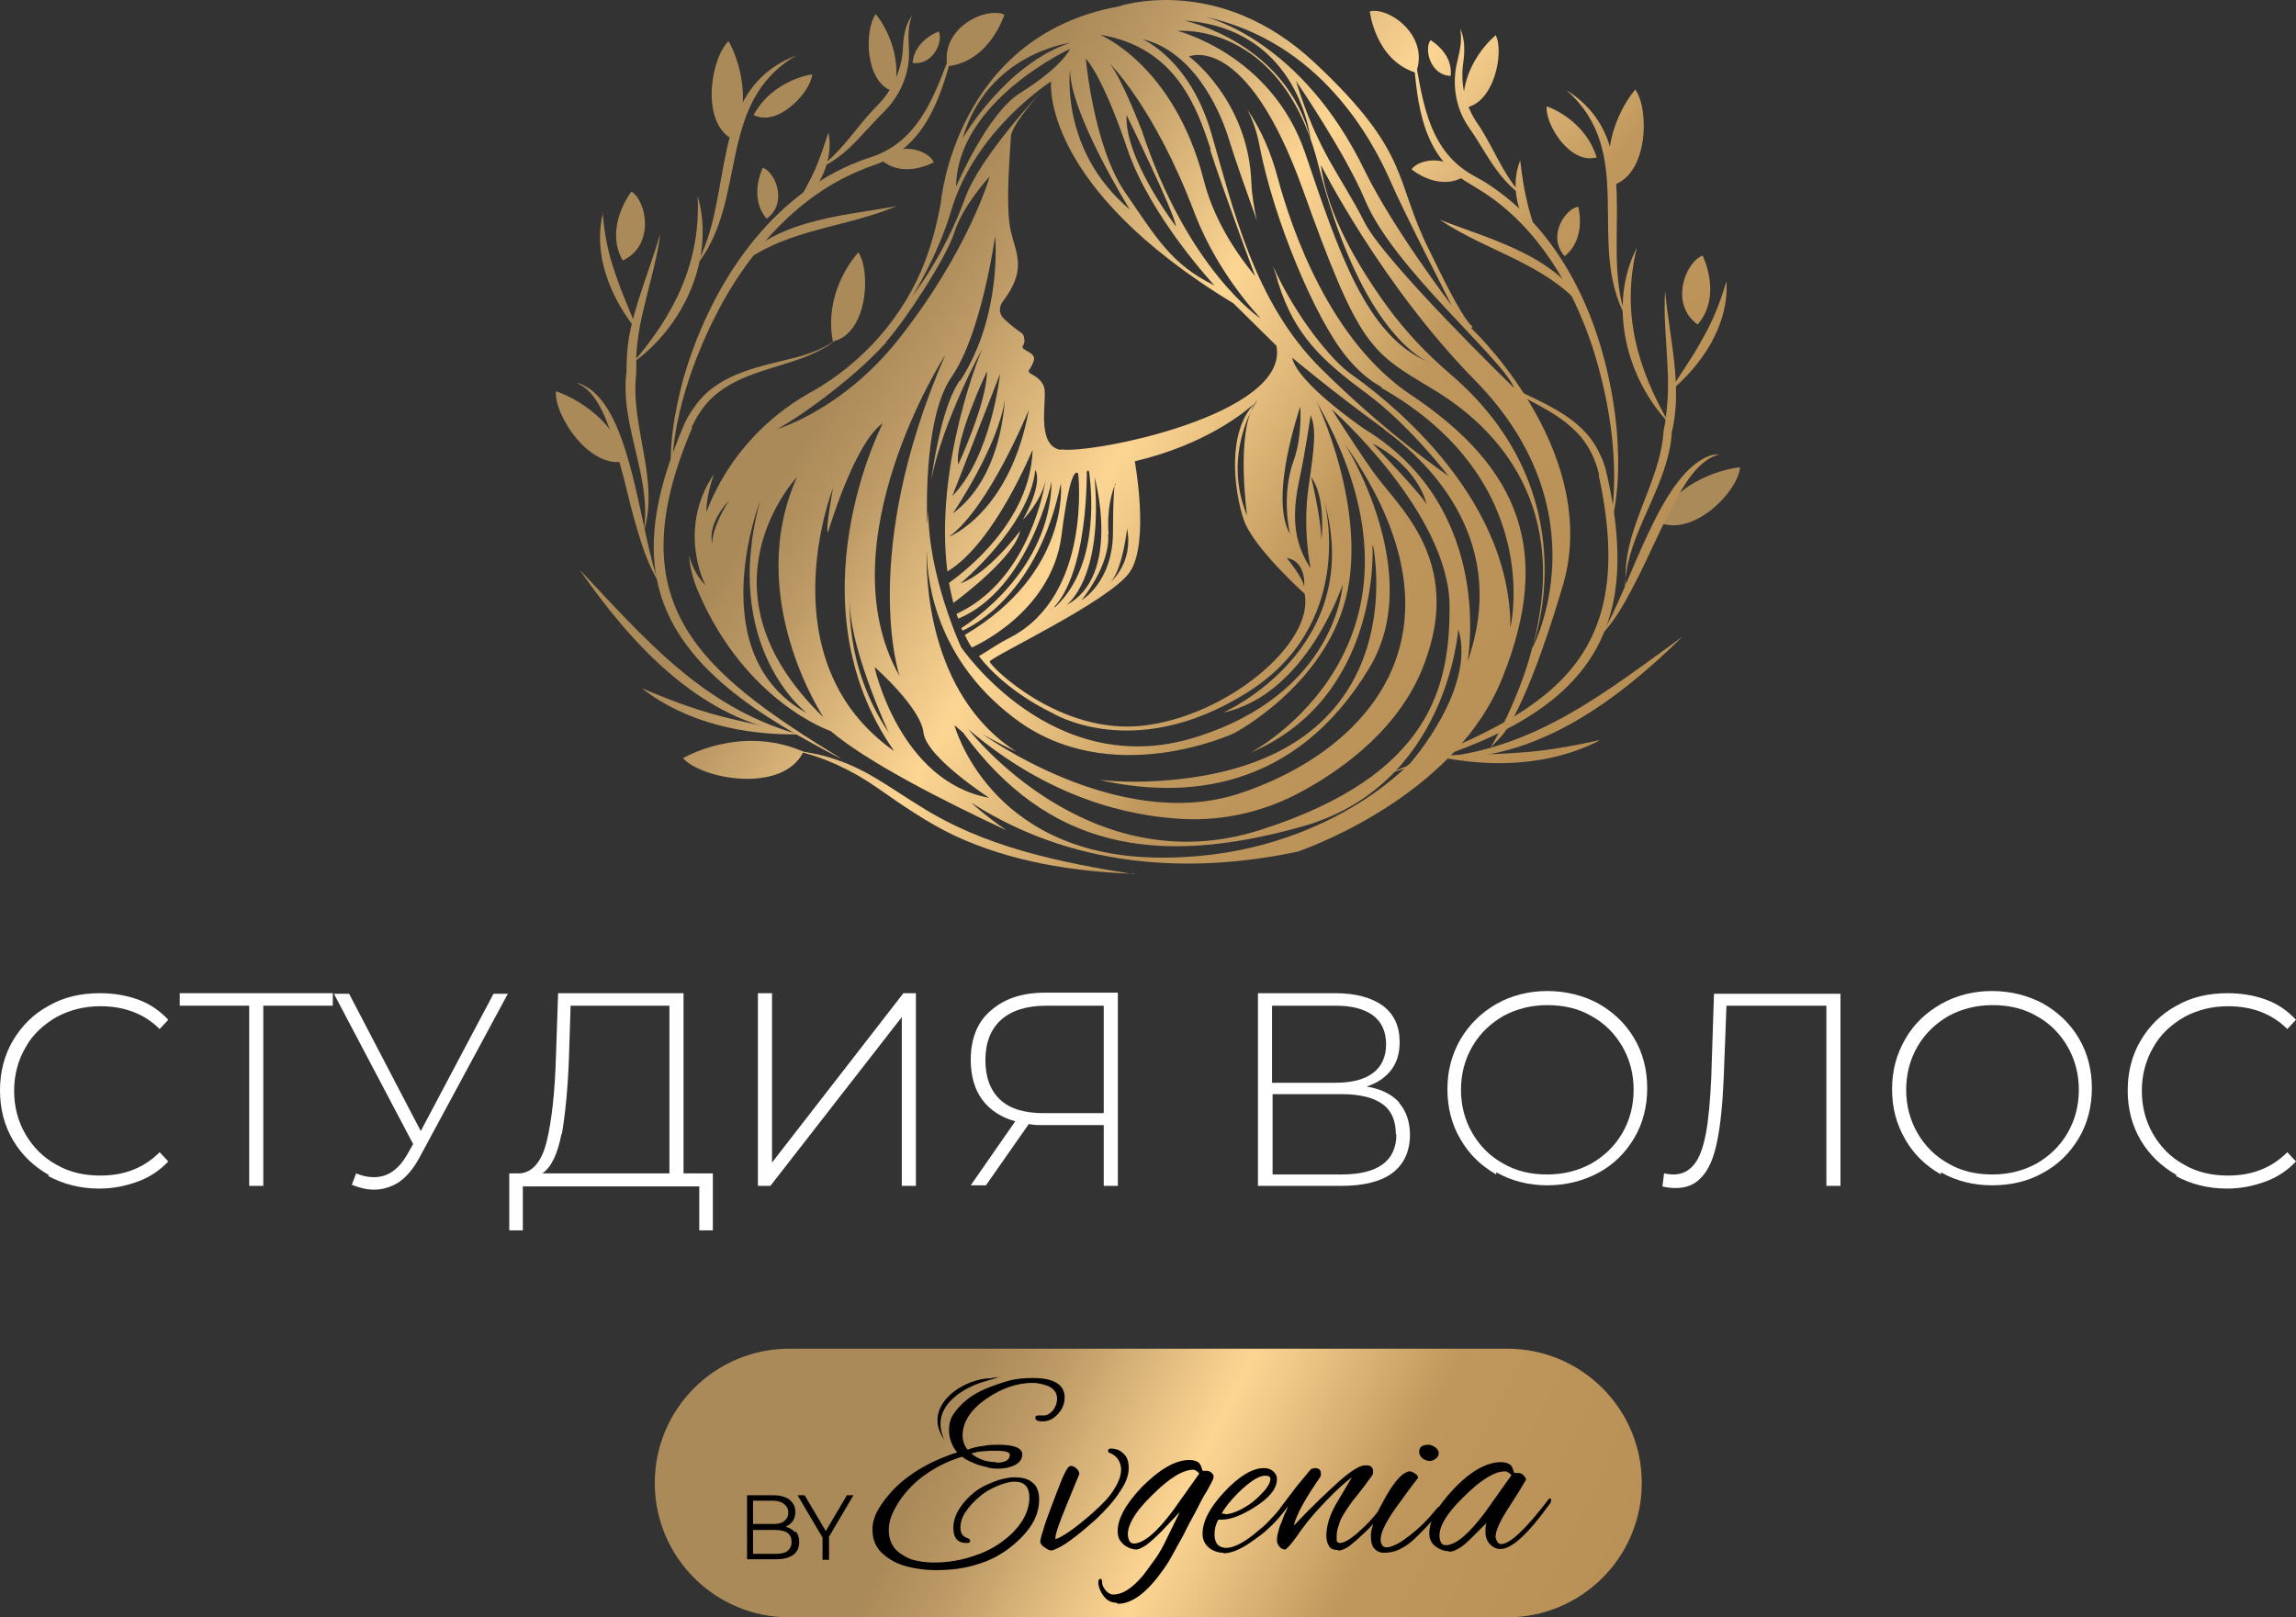 <svg xmlns="http://www.w3.org/2000/svg" width="132" height="93" viewBox="0 0 132 93" fill="none">
    <rect x="0" y="0" width="132" height="93" fill="#333333" stroke="none"/>
    <g clip-path="url(#clip0_120_235)">
        <path d="M2.809 67.566C1.935 67.066 1.249 66.411 0.749 65.568C0.25 64.726 0 63.758 0 62.697C0 61.636 0.25 60.669 0.749 59.826C1.249 58.983 1.935 58.297 2.809 57.829C3.683 57.329 4.651 57.111 5.743 57.111C6.555 57.111 7.273 57.236 7.959 57.485C8.646 57.735 9.208 58.141 9.676 58.64L9.177 59.171C8.303 58.297 7.148 57.86 5.774 57.86C4.838 57.86 3.995 58.078 3.246 58.484C2.497 58.921 1.873 59.483 1.467 60.232C1.03 60.981 0.812 61.823 0.812 62.728C0.812 63.633 1.03 64.476 1.467 65.225C1.904 65.974 2.497 66.567 3.246 66.973C3.995 67.409 4.838 67.597 5.774 67.597C7.148 67.597 8.271 67.16 9.177 66.255L9.676 66.785C9.208 67.285 8.615 67.69 7.928 67.94C7.241 68.19 6.524 68.346 5.712 68.346C4.62 68.346 3.652 68.096 2.778 67.628L2.809 67.566Z"
              fill="white"/>
        <path d="M19.134 57.829H15.138V68.19H14.327V57.829H10.332V57.111H19.134V57.829Z" fill="white"/>
        <path d="M29.215 57.111L24.096 66.598C23.753 67.222 23.379 67.659 22.942 67.971C22.505 68.252 22.005 68.408 21.506 68.408C21.1 68.408 20.694 68.314 20.226 68.127L20.476 67.472C20.85 67.628 21.163 67.69 21.506 67.69C22.255 67.69 22.879 67.285 23.379 66.442L23.753 65.787L19.196 57.142H20.07L24.19 65.038L28.373 57.142H29.215V57.111Z"
              fill="white"/>
        <path d="M40.983 67.472V70.749H40.202V68.221H30.058V70.749H29.278V67.472H29.902C30.62 67.409 31.151 66.785 31.431 65.631C31.712 64.476 31.9 62.853 31.962 60.762L32.087 57.111H39.297V67.472H41.014H40.983ZM32.274 65.225C32.056 66.38 31.681 67.129 31.182 67.472H38.486V57.829H32.805L32.711 60.793C32.649 62.603 32.493 64.07 32.306 65.194L32.274 65.225Z"
              fill="white"/>
        <path d="M43.573 57.111H44.385V66.848L51.938 57.111H52.656V68.19H51.845V58.484L44.291 68.19H43.573V57.111Z"
              fill="white"/>
        <path d="M64.268 57.111V68.19H63.456V64.694H59.929C59.648 64.694 59.398 64.694 59.149 64.632L56.683 68.158H55.809L58.368 64.476C57.557 64.257 56.901 63.821 56.464 63.228C56.028 62.635 55.809 61.854 55.809 60.949C55.809 59.732 56.184 58.765 56.964 58.109C57.744 57.423 58.774 57.08 60.085 57.08H64.268V57.111ZM57.495 63.228C58.056 63.758 58.899 64.008 59.992 64.008H63.456V57.829H60.148C59.024 57.829 58.15 58.109 57.557 58.64C56.964 59.17 56.652 59.951 56.652 60.949C56.652 61.948 56.933 62.697 57.495 63.228Z"
              fill="white"/>
        <path d="M80.436 63.415C80.842 63.883 81.06 64.507 81.06 65.256C81.06 66.192 80.717 66.941 80.061 67.441C79.406 67.94 78.407 68.19 77.096 68.19H72.321V57.111H76.784C77.939 57.111 78.844 57.361 79.5 57.829C80.155 58.328 80.467 59.014 80.467 59.92C80.467 60.575 80.311 61.105 79.968 61.542C79.624 61.979 79.156 62.291 78.563 62.479C79.375 62.603 79.999 62.916 80.436 63.384V63.415ZM73.132 62.26H76.784C77.721 62.26 78.438 62.073 78.938 61.698C79.437 61.324 79.687 60.762 79.687 60.044C79.687 59.327 79.437 58.765 78.938 58.39C78.438 58.016 77.721 57.829 76.784 57.829H73.132V62.291V62.26ZM80.249 65.225C80.249 64.445 79.999 63.852 79.469 63.477C78.938 63.103 78.157 62.916 77.127 62.916H73.163V67.534H77.127C79.219 67.534 80.28 66.754 80.28 65.225H80.249Z"
              fill="white"/>
        <path d="M86.023 67.534C85.149 67.035 84.463 66.379 83.963 65.506C83.464 64.663 83.214 63.696 83.214 62.635C83.214 61.573 83.464 60.637 83.963 59.763C84.463 58.921 85.149 58.234 86.023 57.735C86.897 57.236 87.896 56.986 88.957 56.986C90.018 56.986 91.017 57.236 91.891 57.704C92.765 58.203 93.452 58.858 93.951 59.701C94.451 60.544 94.7 61.511 94.7 62.572C94.7 63.633 94.451 64.601 93.951 65.443C93.452 66.286 92.765 66.972 91.891 67.441C91.017 67.909 90.018 68.158 88.957 68.158C87.896 68.158 86.897 67.909 86.023 67.409V67.534ZM91.485 66.91C92.235 66.473 92.828 65.911 93.265 65.162C93.702 64.413 93.92 63.571 93.92 62.666C93.92 61.761 93.702 60.918 93.265 60.169C92.828 59.42 92.235 58.827 91.485 58.421C90.736 57.984 89.894 57.797 88.957 57.797C88.021 57.797 87.178 58.016 86.429 58.421C85.68 58.858 85.087 59.42 84.65 60.169C84.213 60.918 83.994 61.761 83.994 62.666C83.994 63.571 84.213 64.413 84.65 65.162C85.087 65.911 85.68 66.504 86.429 66.91C87.178 67.347 88.021 67.534 88.957 67.534C89.894 67.534 90.736 67.316 91.485 66.91Z"
              fill="white"/>
        <path d="M105.812 57.111V68.19H105.001V57.829H99.257L99.101 61.917C99.039 63.446 98.914 64.663 98.727 65.599C98.54 66.536 98.259 67.222 97.853 67.659C97.478 68.096 96.979 68.314 96.355 68.314C96.074 68.314 95.793 68.283 95.574 68.221L95.668 67.472C95.855 67.503 96.011 67.534 96.199 67.534C96.698 67.534 97.073 67.347 97.385 66.973C97.697 66.598 97.915 66.005 98.071 65.194C98.227 64.382 98.321 63.29 98.383 61.948L98.54 57.142H105.812V57.111Z"
              fill="white"/>
        <path d="M111.587 67.534C110.713 67.035 110.026 66.379 109.527 65.506C109.027 64.632 108.777 63.696 108.777 62.635C108.777 61.573 109.027 60.637 109.527 59.763C110.026 58.889 110.713 58.234 111.587 57.735C112.461 57.236 113.459 56.986 114.521 56.986C115.582 56.986 116.581 57.236 117.455 57.704C118.329 58.203 119.015 58.858 119.515 59.701C120.014 60.544 120.264 61.511 120.264 62.572C120.264 63.633 120.014 64.601 119.515 65.443C119.015 66.286 118.329 66.972 117.455 67.441C116.581 67.94 115.582 68.158 114.521 68.158C113.459 68.158 112.461 67.909 111.587 67.409V67.534ZM117.08 66.91C117.829 66.473 118.422 65.911 118.859 65.162C119.296 64.413 119.515 63.571 119.515 62.666C119.515 61.761 119.296 60.918 118.859 60.169C118.422 59.42 117.829 58.827 117.08 58.421C116.331 57.984 115.488 57.797 114.552 57.797C113.615 57.797 112.773 58.016 112.024 58.421C111.275 58.858 110.681 59.42 110.244 60.169C109.808 60.918 109.589 61.761 109.589 62.666C109.589 63.571 109.808 64.413 110.244 65.162C110.681 65.911 111.275 66.504 112.024 66.91C112.773 67.347 113.615 67.534 114.552 67.534C115.488 67.534 116.331 67.316 117.08 66.91Z"
              fill="white"/>
        <path d="M125.133 67.566C124.259 67.066 123.573 66.411 123.073 65.568C122.574 64.726 122.324 63.758 122.324 62.697C122.324 61.636 122.574 60.669 123.073 59.826C123.573 58.983 124.259 58.297 125.133 57.829C126.007 57.329 126.975 57.111 128.067 57.111C128.879 57.111 129.597 57.236 130.283 57.485C130.97 57.735 131.532 58.141 132 58.64L131.501 59.171C130.627 58.297 129.472 57.86 128.098 57.86C127.162 57.86 126.319 58.078 125.57 58.484C124.821 58.921 124.197 59.483 123.791 60.232C123.354 60.981 123.136 61.823 123.136 62.728C123.136 63.633 123.354 64.476 123.791 65.225C124.228 65.974 124.821 66.567 125.57 66.973C126.319 67.409 127.162 67.597 128.098 67.597C129.472 67.597 130.595 67.16 131.501 66.255L132 66.785C131.532 67.285 130.939 67.69 130.252 67.94C129.565 68.19 128.848 68.346 128.036 68.346C126.944 68.346 125.976 68.096 125.102 67.628L125.133 67.566Z"
              fill="white"/>
        <path d="M86.647 77.552H45.384C41.109 77.552 37.643 81.01 37.643 85.276C37.643 89.542 41.109 93 45.384 93H86.647C90.923 93 94.388 89.542 94.388 85.276C94.388 81.01 90.923 77.552 86.647 77.552Z"
              fill="url(#paint0_linear_120_235)"/>
        <path d="M45.696 88.101C45.571 87.945 45.384 87.851 45.165 87.789C45.321 87.726 45.477 87.601 45.571 87.477C45.665 87.32 45.727 87.164 45.727 86.946C45.727 86.634 45.602 86.415 45.384 86.228C45.165 86.072 44.853 85.978 44.479 85.978H42.949V89.661H44.603C45.041 89.661 45.384 89.567 45.602 89.411C45.821 89.255 45.946 89.006 45.946 88.662C45.946 88.413 45.883 88.225 45.758 88.07L45.696 88.101ZM43.293 86.291H44.416C44.697 86.291 44.916 86.353 45.072 86.478C45.228 86.603 45.321 86.759 45.321 86.977C45.321 87.196 45.228 87.352 45.072 87.477C44.916 87.601 44.697 87.632 44.416 87.632H43.293V86.291ZM45.259 89.193C45.103 89.318 44.853 89.349 44.541 89.349H43.293V87.976H44.541C45.197 87.976 45.509 88.194 45.509 88.662C45.509 88.912 45.415 89.068 45.259 89.193Z"
              fill="black"/>
        <path d="M53.78 90.285C53.156 90.285 52.532 90.192 52.001 90.036C51.47 89.88 51.002 89.599 50.659 89.256C50.316 88.912 50.159 88.475 50.159 87.945C50.159 87.539 50.284 87.133 50.534 86.728C51.408 85.292 52.906 84.2 55.029 83.513C54.717 83.139 54.56 82.702 54.56 82.234C54.56 81.859 54.654 81.516 54.873 81.235C55.278 80.673 55.84 80.205 56.652 79.862C57.089 79.675 57.557 79.519 57.994 79.394C58.462 79.269 58.93 79.238 59.398 79.238C59.992 79.238 60.428 79.331 60.741 79.519C61.053 79.706 61.209 79.987 61.209 80.361C61.209 80.611 61.146 80.829 61.022 81.048C60.897 81.235 60.741 81.422 60.553 81.547C60.366 81.672 60.179 81.734 59.96 81.734C59.648 81.734 59.523 81.672 59.523 81.516C59.523 81.422 59.586 81.391 59.711 81.391C59.742 81.391 59.804 81.391 59.867 81.391C59.929 81.391 59.992 81.391 60.023 81.391C60.21 81.391 60.397 81.266 60.553 81.079C60.709 80.861 60.772 80.642 60.772 80.424C60.772 80.112 60.616 79.893 60.335 79.737C60.054 79.612 59.711 79.519 59.367 79.519C58.462 79.519 57.588 79.831 56.714 80.424C55.809 81.048 55.341 81.766 55.341 82.546C55.341 82.827 55.434 83.108 55.622 83.357C55.965 83.232 56.277 83.17 56.558 83.139C56.87 83.076 57.151 83.076 57.401 83.076C58.306 83.076 58.774 83.264 58.774 83.638C58.774 83.794 58.712 83.95 58.587 84.075C58.462 84.2 58.275 84.293 58.056 84.356C57.869 84.418 57.651 84.45 57.432 84.45C57.214 84.45 56.964 84.45 56.714 84.356C56.433 84.293 56.184 84.231 55.934 84.106C55.684 84.013 55.466 83.888 55.31 83.763C54.404 84.044 53.624 84.45 52.906 85.011C52.219 85.573 51.72 86.197 51.377 86.884C51.19 87.258 51.096 87.633 51.096 87.976C51.096 88.413 51.221 88.756 51.439 89.037C51.689 89.318 52.001 89.505 52.376 89.661C52.781 89.786 53.218 89.849 53.687 89.849C54.467 89.849 55.278 89.724 56.059 89.443C56.839 89.193 57.495 88.787 58.056 88.288C58.805 87.602 59.18 86.853 59.18 86.104C59.18 85.511 58.899 85.198 58.337 85.198C58.025 85.198 57.713 85.292 57.338 85.448C56.964 85.604 56.62 85.791 56.308 86.072C55.996 86.322 55.747 86.603 55.528 86.915C55.31 87.227 55.216 87.539 55.216 87.851C55.216 88.163 55.341 88.35 55.622 88.444C55.715 88.475 55.778 88.538 55.778 88.6C55.778 88.694 55.715 88.725 55.559 88.725C55.06 88.725 54.81 88.444 54.81 87.851C54.81 87.477 54.935 87.102 55.154 86.759C55.372 86.416 55.653 86.104 55.996 85.823C56.34 85.542 56.745 85.355 57.151 85.198C57.557 85.043 57.963 84.949 58.337 84.949C58.774 84.949 59.149 85.043 59.367 85.261C59.617 85.448 59.742 85.791 59.742 86.228C59.742 87.165 59.242 88.007 58.275 88.819C57.651 89.349 56.964 89.724 56.215 89.942C55.466 90.192 54.654 90.285 53.811 90.285H53.78ZM57.276 84.106C57.807 84.106 58.056 83.95 58.056 83.638C58.056 83.513 57.807 83.42 57.276 83.42C57.057 83.42 56.808 83.42 56.558 83.451C56.308 83.451 56.09 83.513 55.84 83.576C56.246 83.919 56.745 84.075 57.276 84.075V84.106ZM60.491 89.162C60.491 89.162 60.366 89.162 60.241 89.1C60.148 89.037 60.054 88.975 59.96 88.912C59.867 88.819 59.836 88.756 59.804 88.694C59.804 88.6 59.836 88.382 59.96 88.038C60.054 87.664 60.241 87.165 60.491 86.509C60.741 85.854 60.928 85.355 61.084 84.98C61.24 84.637 61.365 84.418 61.427 84.356C61.459 84.325 61.521 84.293 61.583 84.293C61.677 84.293 61.802 84.356 61.895 84.45C61.989 84.543 62.052 84.637 62.052 84.762C62.052 84.762 61.802 85.355 61.334 86.509C60.865 87.633 60.647 88.288 60.678 88.507C61.084 88.382 61.802 87.882 62.77 87.04C63.362 86.509 63.8 86.072 64.049 85.635C64.33 85.198 64.455 84.824 64.455 84.481C64.455 84.293 64.393 84.106 64.299 83.95C64.205 83.794 64.049 83.638 63.8 83.544C63.737 83.544 63.706 83.482 63.706 83.42C63.706 83.326 63.768 83.295 63.862 83.295C64.143 83.295 64.393 83.388 64.58 83.576C64.798 83.763 64.892 84.044 64.892 84.418C64.892 84.824 64.736 85.261 64.393 85.76C64.08 86.26 63.612 86.79 63.019 87.352C62.489 87.82 62.02 88.226 61.583 88.538C61.178 88.85 60.772 89.068 60.46 89.162H60.491ZM64.174 92.158C63.893 92.158 63.644 92.033 63.456 91.783C63.269 91.534 63.144 91.253 63.144 90.972C63.144 90.847 63.206 90.785 63.269 90.785C63.331 90.785 63.362 90.847 63.362 91.003C63.362 91.159 63.456 91.315 63.581 91.471C63.737 91.627 63.862 91.69 63.987 91.69C64.549 91.69 65.111 91.315 65.735 90.566C65.953 90.285 66.172 89.973 66.421 89.63C66.671 89.287 66.89 88.881 67.108 88.413L67.826 86.946L66.765 88.07C66.421 88.413 66.141 88.663 65.891 88.85C65.641 89.006 65.454 89.1 65.329 89.1C65.111 89.1 64.861 89.006 64.642 88.85C64.424 88.663 64.299 88.475 64.268 88.226C64.174 87.477 64.642 86.572 65.641 85.511C66.671 84.481 67.576 83.95 68.388 83.95C68.606 83.95 68.794 84.013 68.918 84.106C68.981 84.169 69.043 84.262 69.075 84.387C69.106 84.512 69.137 84.574 69.168 84.574C69.199 84.574 69.231 84.574 69.262 84.574C69.262 84.574 69.324 84.574 69.355 84.574C69.48 84.574 69.574 84.606 69.668 84.699C69.761 84.793 69.792 84.886 69.761 84.98C69.761 85.074 69.605 85.323 69.355 85.791C69.168 86.072 68.981 86.447 68.762 86.884C68.544 87.29 68.294 87.726 68.076 88.195C67.826 88.631 67.608 89.068 67.389 89.443C67.171 89.849 66.952 90.161 66.765 90.41C65.891 91.627 65.048 92.22 64.268 92.22L64.174 92.158ZM65.173 88.756C65.735 88.756 66.484 88.132 67.42 86.884L68.95 84.73C68.95 84.73 68.762 84.512 68.606 84.512C68.013 84.512 67.233 84.98 66.234 85.979C65.204 86.977 64.736 87.82 64.861 88.413C64.923 88.663 65.017 88.756 65.204 88.756H65.173ZM70.354 89.287C70.042 89.287 69.761 89.193 69.511 89.006C69.262 88.787 69.137 88.538 69.137 88.195C69.137 87.477 69.543 86.697 70.385 85.791C71.228 84.886 72.009 84.418 72.664 84.418C72.882 84.418 73.07 84.481 73.195 84.606C73.351 84.73 73.413 84.886 73.413 85.043C73.413 85.604 72.976 86.135 72.133 86.665C71.384 87.133 70.76 87.383 70.229 87.383C70.136 87.383 70.073 87.383 70.042 87.383C69.886 87.664 69.824 87.945 69.824 88.226C69.824 88.756 70.073 89.006 70.51 89.006C70.947 89.006 71.603 88.663 72.352 88.007C72.945 87.539 73.444 87.009 73.85 86.478C73.944 86.353 74.006 86.291 74.069 86.291C74.131 86.291 74.162 86.291 74.162 86.384C74.162 86.478 74.131 86.54 74.037 86.634C73.757 87.009 73.476 87.352 73.195 87.633C72.882 87.945 72.57 88.226 72.196 88.475C71.447 89.037 70.854 89.318 70.323 89.318L70.354 89.287ZM70.417 87.071C70.791 87.071 71.259 86.884 71.821 86.509C72.009 86.384 72.196 86.228 72.383 86.041C72.57 85.854 72.727 85.698 72.851 85.511C72.976 85.323 73.039 85.167 73.039 85.043C73.039 84.918 72.945 84.855 72.727 84.855C72.445 84.855 72.04 85.074 71.54 85.511C71.291 85.729 71.041 85.979 70.823 86.228C70.604 86.478 70.385 86.759 70.229 87.04C70.292 87.04 70.354 87.04 70.417 87.04V87.071ZM76.94 89.131C76.691 89.131 76.503 89.068 76.41 88.912C76.316 88.756 76.254 88.569 76.254 88.319C76.254 87.758 76.441 87.133 76.815 86.478L77.721 84.949C77.065 85.448 76.441 86.072 75.785 86.79C75.598 86.977 75.411 87.227 75.192 87.477C74.974 87.758 74.755 88.038 74.506 88.413C74.162 88.881 73.944 89.1 73.881 89.1C73.757 89.1 73.632 89.037 73.538 88.912C73.444 88.787 73.413 88.663 73.413 88.569C73.413 88.507 73.413 88.35 73.476 88.132C73.538 87.914 73.569 87.726 73.663 87.57C73.725 87.414 73.788 87.227 73.85 87.071C73.944 86.915 74.006 86.728 74.069 86.572L73.226 87.508C73.226 87.508 73.132 87.57 73.039 87.695C72.945 87.789 72.851 87.851 72.82 87.851C72.758 87.851 72.758 87.82 72.758 87.758C72.758 87.758 72.758 87.726 72.758 87.695C72.758 87.664 72.789 87.602 72.851 87.57C73.007 87.414 73.132 87.258 73.288 87.102C73.444 86.946 73.6 86.728 73.757 86.509C73.85 86.384 73.975 86.228 74.131 86.01C74.318 85.791 74.474 85.542 74.693 85.292C74.911 85.043 75.099 84.793 75.286 84.574C75.348 84.512 75.38 84.45 75.442 84.45C75.504 84.45 75.536 84.418 75.567 84.418C75.817 84.418 75.941 84.512 75.941 84.73C75.941 84.793 75.941 84.855 75.91 84.918C75.067 86.135 74.537 87.071 74.381 87.726C75.473 86.572 76.378 85.729 77.034 85.136C77.721 84.543 78.189 84.262 78.47 84.262C78.626 84.262 78.751 84.262 78.813 84.325C78.907 84.387 78.938 84.481 78.938 84.606C78.938 84.668 78.938 84.699 78.938 84.73C78.938 84.793 78.719 85.074 78.345 85.573C78.126 85.854 77.939 86.104 77.752 86.322C77.596 86.54 77.44 86.759 77.346 86.915C77.159 87.196 77.034 87.445 76.971 87.695C76.878 87.945 76.847 88.132 76.847 88.319C76.847 88.382 76.847 88.475 76.847 88.569C76.847 88.663 76.94 88.725 77.034 88.725C77.252 88.725 77.596 88.538 78.064 88.132C78.282 87.945 78.501 87.726 78.688 87.539C78.875 87.321 79.063 87.133 79.219 86.915C79.25 86.884 79.312 86.79 79.406 86.697C79.5 86.572 79.531 86.509 79.562 86.509C79.593 86.509 79.624 86.54 79.624 86.634C79.624 86.665 79.624 86.759 79.562 86.853C79.531 86.946 79.469 87.009 79.437 87.071C79.344 87.196 79.188 87.383 78.969 87.602C78.782 87.82 78.532 88.07 78.282 88.288C78.033 88.538 77.783 88.725 77.564 88.912C77.315 89.068 77.127 89.162 76.94 89.162V89.131ZM82.215 84.013C82.059 84.013 81.903 83.95 81.778 83.857C81.653 83.732 81.591 83.638 81.591 83.482C81.591 83.201 81.778 83.076 82.122 83.076C82.246 83.076 82.403 83.139 82.527 83.232C82.652 83.326 82.715 83.451 82.715 83.576C82.715 83.701 82.652 83.794 82.527 83.888C82.403 83.981 82.278 84.013 82.184 84.013H82.215ZM79.562 89.287C79.344 89.287 79.188 89.224 79.031 89.068C78.875 88.912 78.813 88.663 78.813 88.288C78.813 88.07 78.875 87.851 78.969 87.57C79.063 87.29 79.156 87.009 79.312 86.728C79.469 86.447 79.593 86.197 79.718 85.979C80.249 85.074 80.686 84.637 81.029 84.606C81.123 84.606 81.216 84.637 81.341 84.73C81.466 84.793 81.528 84.886 81.528 84.98C81.528 84.98 81.154 85.448 80.436 86.447C79.718 87.414 79.375 88.101 79.375 88.507C79.375 88.819 79.5 88.975 79.718 88.975C79.874 88.975 80.061 88.912 80.311 88.787C80.561 88.663 80.811 88.475 81.092 88.257C81.373 88.038 81.622 87.82 81.841 87.602C82.09 87.352 82.278 87.133 82.434 86.946C82.527 86.821 82.621 86.728 82.683 86.665C82.746 86.603 82.808 86.603 82.84 86.603C82.871 86.603 82.902 86.603 82.902 86.697C82.902 86.759 82.84 86.853 82.715 86.977C82.621 87.133 82.465 87.29 82.278 87.508C82.059 87.758 81.809 88.007 81.528 88.288C81.248 88.569 80.967 88.819 80.623 89.006C80.311 89.193 79.937 89.287 79.562 89.287ZM83.245 89.193C83.027 89.193 82.777 89.1 82.559 88.944C82.34 88.787 82.215 88.569 82.184 88.35C82.09 87.602 82.559 86.697 83.557 85.635C84.556 84.574 85.493 84.075 86.304 84.075C86.523 84.075 86.71 84.138 86.835 84.231C86.897 84.293 86.96 84.387 86.991 84.512C87.022 84.637 87.053 84.699 87.085 84.699C87.116 84.699 87.147 84.699 87.178 84.699C87.178 84.699 87.24 84.699 87.272 84.699C87.397 84.699 87.49 84.73 87.584 84.824C87.677 84.918 87.709 84.98 87.74 85.074C87.74 85.074 87.459 85.573 86.835 86.54C86.21 87.477 85.93 88.132 85.992 88.444C86.054 88.663 86.148 88.787 86.304 88.787C86.803 88.787 87.709 87.945 89.02 86.228C89.02 86.197 89.082 86.166 89.113 86.166C89.176 86.166 89.176 86.197 89.176 86.26C89.176 86.322 89.144 86.447 89.051 86.54C87.834 88.226 86.897 89.068 86.273 89.068C86.179 89.068 86.117 89.068 86.023 89.037C85.617 88.881 85.399 88.538 85.399 88.07C85.399 87.914 85.399 87.726 85.461 87.57L84.587 88.444C84.306 88.725 84.088 88.912 83.87 89.037C83.651 89.162 83.495 89.224 83.339 89.224L83.245 89.193ZM83.12 88.85C83.682 88.85 84.431 88.226 85.368 86.977L86.897 84.824C86.897 84.824 86.71 84.606 86.523 84.606C85.93 84.606 85.149 85.074 84.15 86.072C83.12 87.071 82.652 87.882 82.777 88.507C82.84 88.756 82.933 88.85 83.12 88.85Z"
              fill="black"/>
        <path d="M47.662 88.413V89.692H47.288V88.413L45.852 85.978H46.258L47.475 88.038L48.692 85.978H49.067L47.631 88.413H47.662Z"
              fill="black"/>
        <path d="M54.342 82.858C52.968 81.048 55.06 79.425 56.714 79.269C56.964 79.269 57.182 79.207 57.432 79.175C57.214 79.269 56.964 79.331 56.745 79.394C55.247 79.799 53.406 80.985 54.311 82.827L54.342 82.858Z"
              fill="black"/>
        <path d="M68.981 3.37C68.981 3.37 68.669 3.214 68.544 3.183C68.637 3.214 68.793 3.277 68.981 3.37Z"
              fill="url(#paint1_linear_120_235)"/>
        <path d="M84.65 18.787C83.963 18.163 82.715 15.479 82.184 14.418C80.124 10.33 81.185 8.863 75.598 3.62C70.011 -1.623 64.299 0.374 64.299 0.374C54.904 2.091 54.092 11.641 54.092 11.641C53.874 12.889 53.562 14.012 53.187 15.011C51.97 18.194 49.629 20.847 46.663 22.532C46.632 22.532 46.601 22.563 46.539 22.595C43.948 24.061 41.919 26.308 40.764 29.055C40.67 29.304 40.608 29.429 40.608 29.429C40.608 28.836 40.764 28.056 41.045 27.276C40.233 28.43 39.859 29.866 39.953 31.27C40.078 32.862 40.577 33.673 40.577 33.673C40.078 33.174 39.797 32.581 39.609 31.957C39.672 32.612 39.828 33.299 40.14 34.017C42.855 40.383 47.756 42.037 47.756 42.037C49.816 43.785 54.123 46.001 57.869 47.748C56.558 46.843 55.84 46.157 55.84 46.157C62.27 50.276 69.355 50.089 74.63 48.965C75.941 48.497 83.838 45.439 86.398 38.916C89.238 31.801 87.459 26.933 81.091 22.688C76.441 19.567 74.256 13.201 73.444 10.174C73.07 8.769 72.508 7.459 71.696 6.273C72.008 6.866 72.258 7.552 72.414 8.395C73.226 12.608 75.598 18.288 77.377 20.473C78.532 21.908 79.406 22.189 79.437 22.282C79.437 22.282 79.437 22.282 79.437 22.314C88.864 27.681 86.835 36.077 86.835 36.077C86.835 28.212 79.25 22.626 77.658 21.502C76.597 20.753 74.537 18.288 73.195 15.323C73.319 15.666 73.413 15.979 73.507 16.322C74.443 19.287 76.035 20.753 78.532 22.595C81.029 24.436 83.276 27.369 83.276 27.369C83.276 27.369 79.812 25.029 75.941 21.19C72.071 17.352 70.885 11.921 69.636 7.646C68.388 3.37 65.672 2.247 65.672 2.247C68.45 2.902 70.042 5.992 70.666 8.052C71.041 9.269 71.634 10.923 72.258 12.67C72.102 11.984 71.977 11.266 71.946 10.548C71.79 5.773 68.356 3.246 68.356 3.246C68.356 3.246 71.634 1.779 74.911 10.923C78.189 20.098 78.813 20.223 82.371 22.376C85.555 24.28 90.362 28.587 88.145 37.044C88.145 37.044 91.423 28.368 83.37 21.502C82.028 20.348 80.811 19.068 79.781 17.664C78.189 15.479 76.285 12.358 75.941 9.487C75.941 9.487 79.406 16.384 84.806 21.877C92.234 29.46 88.114 37.231 88.114 37.231V37.138C87.865 38.167 87.49 39.26 86.991 40.414C86.585 41.382 86.148 42.224 85.68 43.005C86.054 42.63 86.273 42.38 86.273 42.38C86.273 42.38 87.615 41.195 89.831 33.736C92.047 26.371 85.274 19.505 84.587 18.881L84.65 18.787ZM64.829 8.613C66.172 12.514 69.823 16.415 69.823 16.415C67.326 15.198 66.484 13.669 64.673 11.048C62.863 8.395 62.426 3.37 62.426 3.37C62.426 3.37 63.362 4.275 64.829 8.613ZM64.767 6.616C64.767 6.616 67.514 12.202 67.607 13.014C67.607 13.014 64.642 9.144 64.767 6.616ZM64.954 12.046C60.897 8.645 61.521 3.963 61.521 3.963C61.458 6.429 64.954 12.046 64.954 12.046ZM61.521 2.465C57.775 3.714 55.341 7.958 55.341 7.958C56.776 3.058 61.521 2.465 61.521 2.465ZM61.521 2.809C61.521 2.809 61.115 3.807 58.618 5.368C56.745 6.554 54.966 10.736 54.966 10.736C55.029 5.805 61.521 2.809 61.521 2.809ZM50.94 19.661C52.032 18.444 54.373 14.886 54.872 13.357C55.341 11.828 56.901 10.143 56.901 10.143C56.901 10.143 55.715 14.356 51.689 19.474C48.411 23.625 44.635 24.686 44.635 24.686C45.352 24.373 48.817 22.064 50.971 19.661H50.94ZM57.775 21.908C57.806 22.22 57.775 22.595 57.775 22.969C57.65 24.623 57.12 27.775 54.779 29.523C54.779 29.523 57.37 25.715 57.775 22.969C57.838 22.314 57.775 21.908 57.775 21.908ZM59.149 23.562C58.056 29.523 54.56 30.865 54.56 30.865C56.87 29.18 59.149 23.562 59.149 23.562ZM54.748 28.524L57.494 21.502C57.494 21.502 56.995 26.246 54.748 28.524ZM56.745 21.346C56.745 23.156 55.091 26.714 55.091 26.714C54.841 25.341 56.745 21.346 56.745 21.346ZM55.153 21.908C54.279 23.25 53.811 25.715 53.53 27.619C54.217 24.155 56.464 20.067 56.464 20.067C56.464 20.067 53.686 26.652 54.467 32.862C57.213 31.208 59.367 25.809 59.367 25.871C59.242 29.991 55.465 32.862 54.56 33.517C54.623 33.892 54.716 34.298 54.81 34.672C55.278 34.329 58.368 31.988 58.649 30.521C58.649 30.521 56.87 32.956 55.216 33.549C55.216 33.549 59.149 30.303 59.523 27.026C59.523 27.026 60.023 27.681 58.805 29.897C58.805 29.897 59.835 28.867 60.116 27.619C60.179 27.338 60.179 27.182 60.179 27.182C60.179 27.338 60.147 27.463 60.116 27.619C59.867 29.023 58.774 33.549 54.997 35.296C54.997 35.39 55.06 35.483 55.091 35.577C59.18 33.861 60.46 27.681 60.46 27.681C60.366 32.831 55.809 35.764 55.278 36.108C55.278 36.17 55.309 36.201 55.341 36.264C56.027 35.952 59.679 34.079 60.99 27.806C60.99 27.806 61.552 32.925 55.465 36.513C55.59 36.763 55.715 37.013 55.871 37.231C55.871 37.231 60.428 35.296 61.021 30.834C61.583 26.371 61.989 27.245 61.989 27.245C61.989 27.245 62.769 34.173 58.119 36.638C57.307 37.044 56.776 37.45 56.277 37.73C57.9 39.821 60.46 40.976 60.46 40.976C60.46 40.976 65.11 43.91 71.603 39.884C78.001 35.952 76.191 28.992 76.129 28.774C78.563 37.356 70.323 40.976 70.323 40.976C75.13 39.946 77.19 33.611 77.19 33.611C77.19 33.611 76.878 39.884 68.669 42.412C60.46 44.94 55.247 37.2 55.247 37.2C55.247 37.2 53.343 33.049 53.374 29.367C53.343 29.835 53.312 30.147 53.312 30.147C53.312 30.147 53 24.124 54.716 21.658C56.433 19.193 57.213 13.575 57.213 13.575C57.213 13.575 57.65 18.101 55.216 21.877L55.153 21.908ZM62.925 27.432C62.925 27.432 64.517 33.112 61.302 34.797C61.302 34.797 63.456 33.33 62.925 27.432ZM63.737 30.74C63.612 29.273 63.955 28.243 64.08 27.931C64.08 27.806 64.143 27.806 64.143 27.806C64.143 27.806 64.143 27.838 64.08 27.931C64.049 28.15 63.987 28.774 63.987 30.584C63.987 33.486 62.176 34.516 62.176 34.516C62.176 34.516 63.862 32.488 63.706 30.709L63.737 30.74ZM65.235 26.527C69.324 25.559 71.54 23.718 72.133 23.188C72.196 23.125 72.227 23.063 72.289 23.032C72.289 23.032 72.133 23.25 71.915 23.656C71.134 25.591 71.696 29.648 71.696 29.648C70.604 26.995 71.415 24.717 71.915 23.656C72.008 23.406 72.133 23.188 72.289 23.032C72.289 23.032 72.227 23.094 72.133 23.188C70.479 24.904 70.978 28.337 71.509 29.897C72.071 31.52 75.005 34.142 75.005 34.142C75.567 36.981 70.573 41.163 65.735 41.725C60.928 42.287 56.901 38.292 56.901 38.043C56.901 37.793 63.799 34.578 64.954 32.893C66.109 31.208 65.235 26.496 65.235 26.496V26.527ZM83.339 34.891C83.339 39.385 82.34 44.565 72.477 47.717C62.582 50.9 55.684 41.944 55.684 41.944C60.335 45.907 64.892 46.937 68.013 47.093C70.448 47.218 72.851 46.625 74.974 45.439C77.346 44.128 80.53 41.788 81.872 38.199C84.181 32.175 80.311 29.086 78.938 27.12C77.564 25.154 76.566 23.531 76.566 23.531C76.566 23.531 83.339 29.523 83.339 34.891ZM78.906 25.497C81.684 26.964 82.028 29.055 82.028 29.055C82.028 28.743 78.906 25.497 78.906 25.497ZM78.938 31.364C78.938 31.364 81.716 44.347 65.922 44.94C64.954 44.971 64.049 44.94 63.206 44.846C68.013 45.938 74.412 45.564 78.719 38.417C82.028 32.956 77.315 25.528 77.315 25.528C85.212 36.763 78.126 43.41 71.166 45.657C64.205 47.873 56.464 42.193 56.464 42.193C56.464 42.193 57.213 42.661 58.431 43.223C53.281 39.915 53.218 32.987 53.281 31.582C53.281 32.706 53.437 37.606 58.306 41.288C63.831 45.501 70.947 42.162 70.947 42.162C70.947 42.162 76.097 39.478 77.377 34.391C78.657 29.273 75.692 23.094 75.692 23.094C83.682 37.138 71.884 43.285 71.884 43.285C79.406 40.102 78.906 31.427 78.906 31.427L78.938 31.364ZM75.972 31.052C75.941 29.741 75.379 27.432 75.379 27.432C76.253 28.618 75.972 31.052 75.972 31.052ZM75.223 28.056C74.88 30.49 75.348 32.675 75.348 32.675C74.474 31.333 74.225 29.928 74.662 27.775C75.067 25.903 75.348 23.874 75.348 23.874C75.692 24.654 75.567 25.684 75.223 28.056ZM74.974 33.767C74.974 33.299 73.975 32.082 73.975 32.082C75.161 32.3 74.974 33.767 74.974 33.767ZM63.862 33.455C64.549 32.706 64.798 30.397 64.798 30.397C65.173 32.363 63.862 33.455 63.862 33.455ZM60.616 34.891C60.428 35.078 60.335 35.14 60.335 35.14C60.428 35.047 60.522 34.984 60.616 34.891C61.178 34.298 62.426 32.394 62.488 27.12C62.488 27.057 62.582 27.026 62.613 27.12C62.832 28.743 63.05 32.706 60.647 34.922L60.616 34.891ZM51.72 38.885C47.381 31.239 54.342 20.41 54.342 20.41C49.348 31.926 51.72 38.885 51.72 38.885ZM40.951 31.302C40.639 30.084 41.888 28.805 41.888 28.805C40.827 30.553 40.951 31.302 40.951 31.302ZM43.698 28.805C41.42 37.231 46.383 41.007 46.383 41.007C40.265 37.637 43.698 28.805 43.698 28.805ZM45.821 27.432C42.731 34.329 47.35 41.257 47.35 41.257C39.703 33.892 45.821 27.432 45.821 27.432ZM47.881 28.118C47.881 28.118 47.444 30.459 47.6 30.615C47.6 30.615 49.129 25.434 50.752 24.342C50.752 24.342 45.415 34.61 51.408 43.192C44.01 37.98 47.881 28.087 47.881 28.087V28.118ZM51.096 42.131C48.474 38.23 48.88 34.36 48.88 34.36C48.661 36.888 51.096 42.131 51.096 42.131ZM50.315 38.386C50.315 38.386 52.937 40.695 53.093 42.131C53.249 43.535 56.87 45.876 56.87 45.876C51.72 44.94 50.284 38.386 50.284 38.386H50.315ZM80.998 43.941C80.998 43.941 75.848 49.527 66.328 49.309C56.808 49.09 54.872 41.694 54.872 41.694L55.372 42.131C60.21 48.747 66.421 49.902 74.849 47.53C83.245 45.189 83.838 36.17 83.838 36.17C84.899 39.603 81.029 43.941 81.029 43.941H80.998ZM79.562 24.686C82.527 26.839 86.741 31.364 84.369 38.043C84.369 38.043 86.023 29.304 78.469 24.686C78.469 24.686 74.599 22.064 74.287 20.566C74.287 20.566 76.628 22.532 79.593 24.686H79.562ZM74.755 23.375C74.755 23.375 74.88 25.091 74.381 26.464C73.632 28.493 74.162 30.709 74.162 30.709C72.945 28.587 74.724 23.5 74.755 23.375ZM60.99 25.871C59.492 25.622 60.241 22.875 60.023 22.251C59.804 21.627 59.18 21.534 59.149 21.378C59.117 21.221 59.242 21.284 59.429 20.753C59.617 20.223 58.618 20.16 58.805 19.88C58.93 19.724 58.899 19.505 58.868 19.38C58.868 19.287 58.805 19.224 58.743 19.162C58.212 18.787 57.9 18.506 57.682 18.288C57.432 18.038 57.432 17.664 57.619 17.383C59.024 15.542 58.462 14.699 58.119 13.326C57.775 11.89 58.087 8.613 58.119 7.864C58.119 7.365 59.117 6.117 59.804 5.337C59.804 5.337 56.34 9.019 55.497 11.36C54.279 14.73 52.469 17.008 52.469 17.008C52.469 17.008 53.936 14.668 54.685 12.109C56.059 7.459 60.428 4.681 60.428 4.681C60.428 4.681 59.742 10.673 70.916 17.445L73.382 19.88C74.162 23.843 62.769 26.121 60.99 25.84V25.871ZM65.61 7.427C65.61 7.427 64.517 4.556 63.799 3.651C63.737 3.589 66.359 6.117 68.669 12.233C69.605 14.668 71.041 16.727 72.477 18.319C72.477 18.319 68.263 15.542 65.61 7.396V7.427ZM69.574 8.613C70.323 10.954 72.165 15.885 72.165 15.885C70.885 14.325 69.73 12.452 69.199 10.33C67.483 3.714 63.237 1.997 63.237 1.997C67.639 2.715 68.825 6.242 69.605 8.582L69.574 8.613ZM69.293 0.967C75.879 2.403 78.875 7.958 79.999 10.548C80.623 12.015 83.464 17.57 83.464 17.57C83.464 17.57 80.124 13.201 78.469 9.831C74.849 2.341 69.511 1.03 69.293 0.967ZM75.348 8.02C73.975 2.434 68.107 1.186 68.107 1.186C74.724 1.654 75.348 8.02 75.348 8.02ZM82.059 20.785C82.059 20.785 82.153 20.816 82.184 20.847C82.184 20.847 82.153 20.847 82.059 20.785C78.532 19.287 76.94 14.418 75.036 8.801C73.101 3.121 67.701 1.779 67.701 1.779C67.701 1.779 73.694 1.186 75.785 9.456C78.095 18.538 81.403 20.473 82.059 20.785ZM78.438 12.764C77.127 10.143 75.785 8.801 74.505 4.65C74.505 4.65 77.346 8.801 78.469 11.485C80.093 15.417 86.398 20.628 87.053 22.314C87.053 22.314 79.593 15.073 78.438 12.764Z"
              fill="url(#paint2_linear_120_235)"/>
        <path d="M47.881 19.63C47.319 16.634 49.348 14.512 49.348 14.512C50.066 15.542 49.91 19.193 47.881 19.63Z"
              fill="url(#paint3_linear_120_235)"/>
        <path d="M54.467 3.808C56.901 3.558 57.744 0.843 57.744 0.843C56.714 0.375 54.061 1.561 54.467 3.808Z"
              fill="url(#paint4_linear_120_235)"/>
        <path d="M50.752 9.269C52.032 10.268 53.686 9.331 53.686 9.331C53.405 8.645 51.595 8.021 50.752 9.269Z"
              fill="url(#paint5_linear_120_235)"/>
        <path d="M52.469 3.62C52.563 2.309 53.967 1.81 53.967 1.81C54.248 2.341 53.655 3.776 52.469 3.62Z"
              fill="url(#paint6_linear_120_235)"/>
        <path d="M44.073 12.577C43.012 11.329 43.854 9.644 43.854 9.644C44.572 9.893 45.321 11.672 44.073 12.577Z"
              fill="url(#paint7_linear_120_235)"/>
        <path d="M35.801 14.98C34.709 13.045 36.301 11.017 36.301 11.017C37.175 11.547 37.674 14.106 35.801 14.98Z"
              fill="url(#paint8_linear_120_235)"/>
        <path d="M46.195 43.223C42.543 41.632 39.266 43.598 39.266 43.598C40.358 44.815 45.009 45.658 46.195 43.223Z"
              fill="url(#paint9_linear_120_235)"/>
        <path d="M36.051 26.496C34.99 23.406 31.962 22.501 31.962 22.501C31.837 23.843 33.928 27.12 36.051 26.496Z"
              fill="url(#paint10_linear_120_235)"/>
        <path d="M42.2 8.052C43.511 5.056 41.888 2.372 41.888 2.372C40.889 3.277 40.202 7.116 42.2 8.052Z"
              fill="url(#paint11_linear_120_235)"/>
        <path d="M43.324 6.616C44.447 4.557 46.695 4.276 46.695 4.276C46.632 5.243 44.759 7.334 43.324 6.616Z"
              fill="url(#paint12_linear_120_235)"/>
        <path d="M51.408 5.274C52.001 2.715 50.347 0.812 50.347 0.812C49.691 1.685 49.691 4.806 51.408 5.274Z"
              fill="url(#paint13_linear_120_235)"/>
        <path d="M65.204 50.245C61.708 50.12 58.119 49.559 54.904 48.061C53.312 47.312 51.845 46.282 50.409 45.283C48.973 44.285 47.381 43.536 45.696 43.161C46.57 43.255 47.444 43.442 48.286 43.754C49.972 44.347 51.377 45.439 52.875 46.344C56.589 48.716 60.928 49.59 65.235 50.277L65.204 50.245Z"
              fill="url(#paint14_linear_120_235)"/>
        <path d="M48.287 43.598C44.042 41.351 38.767 38.417 37.768 33.331C37.144 30.272 38.205 27.058 39.36 24.343C39.547 23.937 39.797 23.562 40.078 23.188C41.451 21.409 43.792 21.066 45.821 20.535C46.632 20.317 47.444 20.005 48.099 19.505C47.787 19.786 47.413 20.005 47.038 20.192C45.165 21.128 42.918 21.284 41.264 22.595C40.608 23.094 40.14 23.781 39.797 24.499C39.797 24.405 39.765 24.592 39.797 24.592C35.489 34.672 40.078 38.542 48.318 43.598H48.287Z"
              fill="url(#paint15_linear_120_235)"/>
        <path d="M41.981 15.698C44.135 12.671 48.193 12.452 51.533 11.859C48.255 13.232 44.791 13.139 41.981 15.698Z"
              fill="url(#paint16_linear_120_235)"/>
        <path d="M54.966 2.278C54.217 5.118 53.468 8.239 50.44 9.425C50.097 9.55 49.722 9.675 49.379 9.831C45.946 11.266 43.324 14.2 41.545 17.383C39.89 20.41 38.486 24.311 38.642 27.806C38.392 25.809 38.767 23.781 39.266 21.846C40.733 16.728 43.917 11.641 48.942 9.456C49.317 9.3 49.722 9.144 50.128 9.019C53.093 8.021 53.905 4.931 54.935 2.31L54.966 2.278Z"
              fill="url(#paint17_linear_120_235)"/>
        <path d="M47.631 7.615C47.943 9.144 47.132 11.016 45.79 11.797C46.164 11.11 46.539 10.455 46.851 9.768C47.163 9.05 47.381 8.364 47.631 7.615Z"
              fill="url(#paint18_linear_120_235)"/>
        <path d="M52.469 0.812C52.188 1.436 52.219 2.122 52.251 2.778C52.344 4.088 51.814 5.399 50.908 6.335C50.347 6.897 49.847 7.459 49.285 8.052C48.661 8.707 47.943 9.331 47.069 9.675C48.193 8.863 48.942 7.771 49.816 6.741C50.066 6.46 50.347 6.148 50.627 5.867C51.377 5.025 51.845 3.932 51.907 2.809C51.938 2.122 52.032 1.404 52.469 0.843V0.812Z"
              fill="url(#paint19_linear_120_235)"/>
        <path d="M36.894 39.572C38.361 40.196 39.828 40.758 41.357 41.163C42.887 41.569 44.447 41.85 45.977 42.224C42.793 42.287 39.453 41.569 36.894 39.572Z"
              fill="url(#paint20_linear_120_235)"/>
        <path d="M33.304 32.737C37.019 36.669 40.358 40.633 45.789 42.193C40.296 41.476 36.301 37.044 33.304 32.737Z"
              fill="url(#paint21_linear_120_235)"/>
        <path d="M37.924 33.549C37.331 32.644 36.987 31.614 36.675 30.584C36.363 29.554 36.114 28.524 35.864 27.495C35.427 25.965 34.865 23.125 33.523 22.221C33.429 22.158 33.304 22.096 33.179 22.033C33.304 22.033 33.429 22.096 33.554 22.158C36.363 23.5 36.769 30.74 37.893 33.549H37.924Z"
              fill="url(#paint22_linear_120_235)"/>
        <path d="M37.019 30.521C37.362 28.181 36.425 25.996 36.082 23.718C35.957 23 35.926 21.939 36.02 21.409C36.02 20.722 36.051 20.004 36.176 19.318C36.425 17.976 36.894 16.665 37.331 15.386C37.549 14.73 37.768 14.106 37.955 13.451C37.799 14.793 37.393 16.103 37.081 17.445C36.831 18.413 36.644 19.411 36.582 20.41V20.909V21.409V21.44C36.207 24.467 37.924 27.526 37.019 30.553V30.521Z"
              fill="url(#paint23_linear_120_235)"/>
        <path d="M40.109 11.266C41.139 14.855 39.297 18.787 36.363 20.878C38.798 18.07 40.296 15.042 40.109 11.266Z"
              fill="url(#paint24_linear_120_235)"/>
        <path d="M39.953 15.355C42.294 11.391 40.577 5.181 45.789 3.184C41.076 5.93 43.074 11.641 39.953 15.355Z"
              fill="url(#paint25_linear_120_235)"/>
        <path d="M34.646 12.203C34.74 13.42 34.959 14.574 35.364 15.698C35.739 16.853 36.238 17.914 36.675 19.068C35.115 17.196 34.053 14.637 34.678 12.203H34.646Z"
              fill="url(#paint26_linear_120_235)"/>
        <path d="M81.404 4.182C79.063 3.464 78.751 0.655 78.751 0.655C79.843 0.374 82.215 2.06 81.404 4.182Z"
              fill="url(#paint27_linear_120_235)"/>
        <path d="M84.025 10.236C82.59 10.954 81.154 9.737 81.154 9.737C81.56 9.113 83.464 8.832 84.025 10.236Z"
              fill="url(#paint28_linear_120_235)"/>
        <path d="M83.401 4.369C83.557 3.058 82.246 2.309 82.246 2.309C81.872 2.777 82.184 4.306 83.401 4.369Z"
              fill="url(#paint29_linear_120_235)"/>
        <path d="M89.956 14.73C91.236 13.7 90.736 11.89 90.736 11.89C89.987 11.984 88.926 13.607 89.956 14.73Z"
              fill="url(#paint30_linear_120_235)"/>
        <path d="M97.603 18.662C99.039 16.977 97.884 14.699 97.884 14.699C96.916 15.042 95.949 17.476 97.603 18.662Z"
              fill="url(#paint31_linear_120_235)"/>
        <path d="M95.2 29.96C96.823 27.12 100.038 26.87 100.038 26.87C99.944 28.243 97.26 31.052 95.2 29.96Z"
              fill="url(#paint32_linear_120_235)"/>
        <path d="M92.64 10.673C91.922 7.49 94.014 5.149 94.014 5.149C94.825 6.241 94.794 10.111 92.64 10.673Z"
              fill="url(#paint33_linear_120_235)"/>
        <path d="M91.797 9.05C91.08 6.803 88.926 6.117 88.926 6.117C88.801 7.084 90.237 9.487 91.797 9.05Z"
              fill="url(#paint34_linear_120_235)"/>
        <path d="M84.119 6.21C83.994 3.589 85.992 2.028 85.992 2.028C86.491 2.996 85.898 6.054 84.119 6.21Z"
              fill="url(#paint35_linear_120_235)"/>
        <path d="M79.968 44.409C89.02 40.976 94.232 38.073 91.922 27.369V27.244C91.735 26.464 91.392 25.715 90.861 25.091C89.488 23.499 87.303 22.906 85.617 21.658C85.274 21.408 84.962 21.096 84.712 20.784C85.305 21.408 86.023 21.845 86.772 22.22C88.645 23.156 90.892 23.936 91.891 25.933C92.11 26.339 92.266 26.745 92.359 27.182C93.015 30.053 93.421 33.423 92.234 36.326C90.299 41.163 84.556 43.035 79.968 44.44V44.409Z"
              fill="url(#paint36_linear_120_235)"/>
        <path d="M91.423 18.194C89.144 15.167 85.711 14.605 82.777 12.639C85.961 13.856 89.894 14.824 91.423 18.194Z"
              fill="url(#paint37_linear_120_235)"/>
        <path d="M81.216 2.59C81.747 5.367 81.934 8.551 84.681 10.08C85.055 10.298 85.43 10.486 85.773 10.735C90.299 13.825 92.453 19.442 92.952 24.748C93.109 26.745 93.077 28.805 92.453 30.739C93.233 27.338 92.609 23.218 91.548 19.942C90.393 16.446 88.395 13.076 85.274 11.047C84.962 10.86 84.618 10.642 84.306 10.454C81.56 8.738 81.435 5.492 81.216 2.59Z"
              fill="url(#paint38_linear_120_235)"/>
        <path d="M87.397 9.206C87.49 9.986 87.584 10.735 87.771 11.484C87.927 12.233 88.177 12.951 88.427 13.7C87.24 12.67 86.803 10.673 87.397 9.237V9.206Z"
              fill="url(#paint39_linear_120_235)"/>
        <path d="M83.932 1.623C84.244 2.247 84.213 2.996 84.119 3.651C83.963 4.775 84.213 5.929 84.806 6.897C85.024 7.209 85.243 7.552 85.43 7.895C86.117 9.081 86.616 10.298 87.584 11.297C86.803 10.798 86.21 10.049 85.711 9.3C85.274 8.644 84.899 7.958 84.431 7.302C83.682 6.21 83.464 4.837 83.776 3.557C83.932 2.902 84.088 2.247 83.932 1.591V1.623Z"
              fill="url(#paint40_linear_120_235)"/>
        <path d="M91.922 42.599C89.051 44.065 85.617 44.159 82.496 43.472C84.088 43.379 85.649 43.41 87.24 43.285C88.832 43.191 90.362 42.911 91.922 42.567V42.599Z"
              fill="url(#paint41_linear_120_235)"/>
        <path d="M96.729 36.607C92.984 40.289 88.208 43.878 82.683 43.566C88.302 43.036 92.328 39.79 96.729 36.607Z"
              fill="url(#paint42_linear_120_235)"/>
        <path d="M92.047 36.513C93.701 33.986 95.45 26.964 98.477 26.152C98.602 26.152 98.758 26.121 98.883 26.121C98.633 26.183 98.383 26.277 98.165 26.433C97.51 26.87 97.073 27.526 96.667 28.181C95.606 29.991 94.825 31.988 93.826 33.861C93.327 34.797 92.796 35.764 92.047 36.513Z"
              fill="url(#paint43_linear_120_235)"/>
        <path d="M93.483 33.705C93.171 30.584 95.418 27.9 95.637 24.842V24.81L95.73 24.311L95.793 23.812C95.918 22.813 95.918 21.814 95.855 20.816C95.793 19.474 95.637 18.101 95.73 16.727C95.793 17.414 95.886 18.07 95.98 18.756C96.167 20.098 96.386 21.471 96.355 22.844C96.355 23.531 96.261 24.249 96.105 24.904C96.105 25.466 95.855 26.496 95.606 27.182C94.856 29.367 93.514 31.333 93.421 33.705H93.483Z"
              fill="url(#paint44_linear_120_235)"/>
        <path d="M94.107 14.23C93.202 17.913 94.107 21.159 95.98 24.373C93.483 21.752 92.422 17.538 94.107 14.23Z"
              fill="url(#paint45_linear_120_235)"/>
        <path d="M93.483 18.256C91.142 14.012 94.17 8.8 90.05 5.18C94.763 8.145 91.922 13.887 93.483 18.256Z"
              fill="url(#paint46_linear_120_235)"/>
        <path d="M99.257 16.166C99.413 18.662 97.853 21.003 95.98 22.532C96.604 21.502 97.322 20.535 97.884 19.474C98.477 18.444 98.914 17.351 99.257 16.166Z"
              fill="url(#paint47_linear_120_235)"/>
    </g>
    <defs>
        <linearGradient id="paint0_linear_120_235" x1="37.456" y1="71.529" x2="111.957" y2="107.365"
                        gradientUnits="userSpaceOnUse">
            <stop offset="0.24" stop-color="#AB8A59"/>
            <stop offset="0.29" stop-color="#BC9965"/>
            <stop offset="0.37" stop-color="#E8C284"/>
            <stop offset="0.41" stop-color="#FDD593"/>
            <stop offset="0.54" stop-color="#BF975C"/>
            <stop offset="0.95" stop-color="#B0884F"/>
        </linearGradient>
        <linearGradient id="paint1_linear_120_235" x1="43.854" y1="-12.483" x2="122.161" y2="37.118"
                        gradientUnits="userSpaceOnUse">
            <stop offset="0.24" stop-color="#AB8A59"/>
            <stop offset="0.29" stop-color="#BC9965"/>
            <stop offset="0.37" stop-color="#E8C284"/>
            <stop offset="0.41" stop-color="#FDD593"/>
            <stop offset="0.54" stop-color="#BF975C"/>
            <stop offset="0.95" stop-color="#B0884F"/>
        </linearGradient>
        <linearGradient id="paint2_linear_120_235" x1="33.023" y1="4.619" x2="111.361" y2="54.251"
                        gradientUnits="userSpaceOnUse">
            <stop offset="0.24" stop-color="#AB8A59"/>
            <stop offset="0.29" stop-color="#BC9965"/>
            <stop offset="0.37" stop-color="#E8C284"/>
            <stop offset="0.41" stop-color="#FDD593"/>
            <stop offset="0.54" stop-color="#BF975C"/>
            <stop offset="0.95" stop-color="#B0884F"/>
        </linearGradient>
        <linearGradient id="paint3_linear_120_235" x1="31.869" y1="6.46" x2="110.175" y2="56.061"
                        gradientUnits="userSpaceOnUse">
            <stop offset="0.24" stop-color="#AB8A59"/>
            <stop offset="0.29" stop-color="#BC9965"/>
            <stop offset="0.37" stop-color="#E8C284"/>
            <stop offset="0.41" stop-color="#FDD593"/>
            <stop offset="0.54" stop-color="#BF975C"/>
            <stop offset="0.95" stop-color="#B0884F"/>
        </linearGradient>
        <linearGradient id="paint4_linear_120_235" x1="40.671" y1="-7.459" x2="118.977" y2="42.174"
                        gradientUnits="userSpaceOnUse">
            <stop offset="0.24" stop-color="#AB8A59"/>
            <stop offset="0.29" stop-color="#BC9965"/>
            <stop offset="0.37" stop-color="#E8C284"/>
            <stop offset="0.41" stop-color="#FDD593"/>
            <stop offset="0.54" stop-color="#BF975C"/>
            <stop offset="0.95" stop-color="#B0884F"/>
        </linearGradient>
        <linearGradient id="paint5_linear_120_235" x1="36.457" y1="-0.78" x2="114.763" y2="48.821"
                        gradientUnits="userSpaceOnUse">
            <stop offset="0.24" stop-color="#AB8A59"/>
            <stop offset="0.29" stop-color="#BC9965"/>
            <stop offset="0.37" stop-color="#E8C284"/>
            <stop offset="0.41" stop-color="#FDD593"/>
            <stop offset="0.54" stop-color="#BF975C"/>
            <stop offset="0.95" stop-color="#B0884F"/>
        </linearGradient>
        <linearGradient id="paint6_linear_120_235" x1="39.672" y1="-5.867" x2="117.978" y2="43.734"
                        gradientUnits="userSpaceOnUse">
            <stop offset="0.24" stop-color="#AB8A59"/>
            <stop offset="0.29" stop-color="#BC9965"/>
            <stop offset="0.37" stop-color="#E8C284"/>
            <stop offset="0.41" stop-color="#FDD593"/>
            <stop offset="0.54" stop-color="#BF975C"/>
            <stop offset="0.95" stop-color="#B0884F"/>
        </linearGradient>
        <linearGradient id="paint7_linear_120_235" x1="33.242" y1="4.307" x2="111.548" y2="53.908"
                        gradientUnits="userSpaceOnUse">
            <stop offset="0.24" stop-color="#AB8A59"/>
            <stop offset="0.29" stop-color="#BC9965"/>
            <stop offset="0.37" stop-color="#E8C284"/>
            <stop offset="0.41" stop-color="#FDD593"/>
            <stop offset="0.54" stop-color="#BF975C"/>
            <stop offset="0.95" stop-color="#B0884F"/>
        </linearGradient>
        <linearGradient id="paint8_linear_120_235" x1="30.089" y1="9.238" x2="108.427" y2="58.839"
                        gradientUnits="userSpaceOnUse">
            <stop offset="0.24" stop-color="#AB8A59"/>
            <stop offset="0.29" stop-color="#BC9965"/>
            <stop offset="0.37" stop-color="#E8C284"/>
            <stop offset="0.41" stop-color="#FDD593"/>
            <stop offset="0.54" stop-color="#BF975C"/>
            <stop offset="0.95" stop-color="#B0884F"/>
        </linearGradient>
        <linearGradient id="paint9_linear_120_235" x1="18.228" y1="27.963" x2="96.566" y2="77.564"
                        gradientUnits="userSpaceOnUse">
            <stop offset="0.24" stop-color="#AB8A59"/>
            <stop offset="0.29" stop-color="#BC9965"/>
            <stop offset="0.37" stop-color="#E8C284"/>
            <stop offset="0.41" stop-color="#FDD593"/>
            <stop offset="0.54" stop-color="#BF975C"/>
            <stop offset="0.95" stop-color="#B0884F"/>
        </linearGradient>
        <linearGradient id="paint10_linear_120_235" x1="24.159" y1="18.6" x2="102.496" y2="68.201"
                        gradientUnits="userSpaceOnUse">
            <stop offset="0.24" stop-color="#AB8A59"/>
            <stop offset="0.29" stop-color="#BC9965"/>
            <stop offset="0.37" stop-color="#E8C284"/>
            <stop offset="0.41" stop-color="#FDD593"/>
            <stop offset="0.54" stop-color="#BF975C"/>
            <stop offset="0.95" stop-color="#B0884F"/>
        </linearGradient>
        <linearGradient id="paint11_linear_120_235" x1="35.333" y1="0.968" x2="113.671" y2="50.569"
                        gradientUnits="userSpaceOnUse">
            <stop offset="0.24" stop-color="#AB8A59"/>
            <stop offset="0.29" stop-color="#BC9965"/>
            <stop offset="0.37" stop-color="#E8C284"/>
            <stop offset="0.41" stop-color="#FDD593"/>
            <stop offset="0.54" stop-color="#BF975C"/>
            <stop offset="0.95" stop-color="#B0884F"/>
        </linearGradient>
        <linearGradient id="paint12_linear_120_235" x1="36.082" y1="-0.218" x2="114.389" y2="49.414"
                        gradientUnits="userSpaceOnUse">
            <stop offset="0.24" stop-color="#AB8A59"/>
            <stop offset="0.29" stop-color="#BC9965"/>
            <stop offset="0.37" stop-color="#E8C284"/>
            <stop offset="0.41" stop-color="#FDD593"/>
            <stop offset="0.54" stop-color="#BF975C"/>
            <stop offset="0.95" stop-color="#B0884F"/>
        </linearGradient>
        <linearGradient id="paint13_linear_120_235" x1="38.829" y1="-4.556" x2="117.135" y2="45.076"
                        gradientUnits="userSpaceOnUse">
            <stop offset="0.24" stop-color="#AB8A59"/>
            <stop offset="0.29" stop-color="#BC9965"/>
            <stop offset="0.37" stop-color="#E8C284"/>
            <stop offset="0.41" stop-color="#FDD593"/>
            <stop offset="0.54" stop-color="#BF975C"/>
            <stop offset="0.95" stop-color="#B0884F"/>
        </linearGradient>
        <linearGradient id="paint14_linear_120_235" x1="20.413" y1="24.53" x2="98.751" y2="74.131"
                        gradientUnits="userSpaceOnUse">
            <stop offset="0.24" stop-color="#AB8A59"/>
            <stop offset="0.29" stop-color="#BC9965"/>
            <stop offset="0.37" stop-color="#E8C284"/>
            <stop offset="0.41" stop-color="#FDD593"/>
            <stop offset="0.54" stop-color="#BF975C"/>
            <stop offset="0.95" stop-color="#B0884F"/>
        </linearGradient>
        <linearGradient id="paint15_linear_120_235" x1="25.127" y1="17.071" x2="103.464" y2="66.672"
                        gradientUnits="userSpaceOnUse">
            <stop offset="0.24" stop-color="#AB8A59"/>
            <stop offset="0.29" stop-color="#BC9965"/>
            <stop offset="0.37" stop-color="#E8C284"/>
            <stop offset="0.41" stop-color="#FDD593"/>
            <stop offset="0.54" stop-color="#BF975C"/>
            <stop offset="0.95" stop-color="#B0884F"/>
        </linearGradient>
        <linearGradient id="paint16_linear_120_235" x1="32.805" y1="4.931" x2="111.142" y2="54.563"
                        gradientUnits="userSpaceOnUse">
            <stop offset="0.24" stop-color="#AB8A59"/>
            <stop offset="0.29" stop-color="#BC9965"/>
            <stop offset="0.37" stop-color="#E8C284"/>
            <stop offset="0.41" stop-color="#FDD593"/>
            <stop offset="0.54" stop-color="#BF975C"/>
            <stop offset="0.95" stop-color="#B0884F"/>
        </linearGradient>
        <linearGradient id="paint17_linear_120_235" x1="32.243" y1="5.836" x2="110.581" y2="55.437"
                        gradientUnits="userSpaceOnUse">
            <stop offset="0.24" stop-color="#AB8A59"/>
            <stop offset="0.29" stop-color="#BC9965"/>
            <stop offset="0.37" stop-color="#E8C284"/>
            <stop offset="0.41" stop-color="#FDD593"/>
            <stop offset="0.54" stop-color="#BF975C"/>
            <stop offset="0.95" stop-color="#B0884F"/>
        </linearGradient>
        <linearGradient id="paint18_linear_120_235" x1="34.647" y1="2.06" x2="112.953" y2="51.692"
                        gradientUnits="userSpaceOnUse">
            <stop offset="0.24" stop-color="#AB8A59"/>
            <stop offset="0.29" stop-color="#BC9965"/>
            <stop offset="0.37" stop-color="#E8C284"/>
            <stop offset="0.41" stop-color="#FDD593"/>
            <stop offset="0.54" stop-color="#BF975C"/>
            <stop offset="0.95" stop-color="#B0884F"/>
        </linearGradient>
        <linearGradient id="paint19_linear_120_235" x1="37.549" y1="-2.528" x2="115.856" y2="47.104"
                        gradientUnits="userSpaceOnUse">
            <stop offset="0.24" stop-color="#AB8A59"/>
            <stop offset="0.29" stop-color="#BC9965"/>
            <stop offset="0.37" stop-color="#E8C284"/>
            <stop offset="0.41" stop-color="#FDD593"/>
            <stop offset="0.54" stop-color="#BF975C"/>
            <stop offset="0.95" stop-color="#B0884F"/>
        </linearGradient>
        <linearGradient id="paint20_linear_120_235" x1="19.009" y1="26.714" x2="97.346" y2="76.346"
                        gradientUnits="userSpaceOnUse">
            <stop offset="0.24" stop-color="#AB8A59"/>
            <stop offset="0.29" stop-color="#BC9965"/>
            <stop offset="0.37" stop-color="#E8C284"/>
            <stop offset="0.41" stop-color="#FDD593"/>
            <stop offset="0.54" stop-color="#BF975C"/>
            <stop offset="0.95" stop-color="#B0884F"/>
        </linearGradient>
        <linearGradient id="paint21_linear_120_235" x1="19.727" y1="25.622" x2="98.033" y2="75.223"
                        gradientUnits="userSpaceOnUse">
            <stop offset="0.24" stop-color="#AB8A59"/>
            <stop offset="0.29" stop-color="#BC9965"/>
            <stop offset="0.37" stop-color="#E8C284"/>
            <stop offset="0.41" stop-color="#FDD593"/>
            <stop offset="0.54" stop-color="#BF975C"/>
            <stop offset="0.95" stop-color="#B0884F"/>
        </linearGradient>
        <linearGradient id="paint22_linear_120_235" x1="23.316" y1="19.974" x2="101.622" y2="69.574"
                        gradientUnits="userSpaceOnUse">
            <stop offset="0.24" stop-color="#AB8A59"/>
            <stop offset="0.29" stop-color="#BC9965"/>
            <stop offset="0.37" stop-color="#E8C284"/>
            <stop offset="0.41" stop-color="#FDD593"/>
            <stop offset="0.54" stop-color="#BF975C"/>
            <stop offset="0.95" stop-color="#B0884F"/>
        </linearGradient>
        <linearGradient id="paint23_linear_120_235" x1="26.437" y1="14.98" x2="104.775" y2="64.612"
                        gradientUnits="userSpaceOnUse">
            <stop offset="0.24" stop-color="#AB8A59"/>
            <stop offset="0.29" stop-color="#BC9965"/>
            <stop offset="0.37" stop-color="#E8C284"/>
            <stop offset="0.41" stop-color="#FDD593"/>
            <stop offset="0.54" stop-color="#BF975C"/>
            <stop offset="0.95" stop-color="#B0884F"/>
        </linearGradient>
        <linearGradient id="paint24_linear_120_235" x1="29.34" y1="10.455" x2="107.647" y2="60.056"
                        gradientUnits="userSpaceOnUse">
            <stop offset="0.24" stop-color="#AB8A59"/>
            <stop offset="0.29" stop-color="#BC9965"/>
            <stop offset="0.37" stop-color="#E8C284"/>
            <stop offset="0.41" stop-color="#FDD593"/>
            <stop offset="0.54" stop-color="#BF975C"/>
            <stop offset="0.95" stop-color="#B0884F"/>
        </linearGradient>
        <linearGradient id="paint25_linear_120_235" x1="33.741" y1="3.496" x2="112.048" y2="53.097"
                        gradientUnits="userSpaceOnUse">
            <stop offset="0.24" stop-color="#AB8A59"/>
            <stop offset="0.29" stop-color="#BC9965"/>
            <stop offset="0.37" stop-color="#E8C284"/>
            <stop offset="0.41" stop-color="#FDD593"/>
            <stop offset="0.54" stop-color="#BF975C"/>
            <stop offset="0.95" stop-color="#B0884F"/>
        </linearGradient>
        <linearGradient id="paint26_linear_120_235" x1="28.81" y1="11.298" x2="107.116" y2="60.899"
                        gradientUnits="userSpaceOnUse">
            <stop offset="0.24" stop-color="#AB8A59"/>
            <stop offset="0.29" stop-color="#BC9965"/>
            <stop offset="0.37" stop-color="#E8C284"/>
            <stop offset="0.41" stop-color="#FDD593"/>
            <stop offset="0.54" stop-color="#BF975C"/>
            <stop offset="0.95" stop-color="#B0884F"/>
        </linearGradient>
        <linearGradient id="paint27_linear_120_235" x1="53.889" y1="-22.382" x2="121.465" y2="41.101"
                        gradientUnits="userSpaceOnUse">
            <stop offset="0.24" stop-color="#AB8A59"/>
            <stop offset="0.29" stop-color="#BC9965"/>
            <stop offset="0.37" stop-color="#E8C284"/>
            <stop offset="0.41" stop-color="#FDD593"/>
            <stop offset="0.54" stop-color="#BF975C"/>
            <stop offset="0.95" stop-color="#B0884F"/>
        </linearGradient>
        <linearGradient id="paint28_linear_120_235" x1="51.211" y1="-19.527" x2="118.756" y2="43.95"
                        gradientUnits="userSpaceOnUse">
            <stop offset="0.24" stop-color="#AB8A59"/>
            <stop offset="0.29" stop-color="#BC9965"/>
            <stop offset="0.37" stop-color="#E8C284"/>
            <stop offset="0.41" stop-color="#FDD593"/>
            <stop offset="0.54" stop-color="#BF975C"/>
            <stop offset="0.95" stop-color="#B0884F"/>
        </linearGradient>
        <linearGradient id="paint29_linear_120_235" x1="54.496" y1="-23.06" x2="122.066" y2="40.453"
                        gradientUnits="userSpaceOnUse">
            <stop offset="0.24" stop-color="#AB8A59"/>
            <stop offset="0.29" stop-color="#BC9965"/>
            <stop offset="0.37" stop-color="#E8C284"/>
            <stop offset="0.41" stop-color="#FDD593"/>
            <stop offset="0.54" stop-color="#BF975C"/>
            <stop offset="0.95" stop-color="#B0884F"/>
        </linearGradient>
        <linearGradient id="paint30_linear_120_235" x1="53.136" y1="-21.605" x2="120.706" y2="41.909"
                        gradientUnits="userSpaceOnUse">
            <stop offset="0.24" stop-color="#AB8A59"/>
            <stop offset="0.29" stop-color="#BC9965"/>
            <stop offset="0.37" stop-color="#E8C284"/>
            <stop offset="0.41" stop-color="#FDD593"/>
            <stop offset="0.54" stop-color="#BF975C"/>
            <stop offset="0.95" stop-color="#B0884F"/>
        </linearGradient>
        <linearGradient id="paint31_linear_120_235" x1="54.927" y1="-23.485" x2="122.466" y2="40.022"
                        gradientUnits="userSpaceOnUse">
            <stop offset="0.24" stop-color="#AB8A59"/>
            <stop offset="0.29" stop-color="#BC9965"/>
            <stop offset="0.37" stop-color="#E8C284"/>
            <stop offset="0.41" stop-color="#FDD593"/>
            <stop offset="0.54" stop-color="#BF975C"/>
            <stop offset="0.95" stop-color="#B0884F"/>
        </linearGradient>
        <linearGradient id="paint32_linear_120_235" x1="122.801" y1="0.354" x2="190.162" y2="69.121"
                        gradientUnits="userSpaceOnUse">
            <stop offset="0.24" stop-color="#AB8A59"/>
            <stop offset="0.29" stop-color="#BC9965"/>
            <stop offset="0.37" stop-color="#E8C284"/>
            <stop offset="0.41" stop-color="#FDD593"/>
            <stop offset="0.54" stop-color="#BF975C"/>
            <stop offset="0.95" stop-color="#B0884F"/>
        </linearGradient>
        <linearGradient id="paint33_linear_120_235" x1="57.246" y1="-25.964" x2="124.786" y2="37.544"
                        gradientUnits="userSpaceOnUse">
            <stop offset="0.24" stop-color="#AB8A59"/>
            <stop offset="0.29" stop-color="#BC9965"/>
            <stop offset="0.37" stop-color="#E8C284"/>
            <stop offset="0.41" stop-color="#FDD593"/>
            <stop offset="0.54" stop-color="#BF975C"/>
            <stop offset="0.95" stop-color="#B0884F"/>
        </linearGradient>
        <linearGradient id="paint34_linear_120_235" x1="55.886" y1="-24.509" x2="123.462" y2="38.974"
                        gradientUnits="userSpaceOnUse">
            <stop offset="0.24" stop-color="#AB8A59"/>
            <stop offset="0.29" stop-color="#BC9965"/>
            <stop offset="0.37" stop-color="#E8C284"/>
            <stop offset="0.41" stop-color="#FDD593"/>
            <stop offset="0.54" stop-color="#BF975C"/>
            <stop offset="0.95" stop-color="#B0884F"/>
        </linearGradient>
        <linearGradient id="paint35_linear_120_235" x1="55.249" y1="-23.837" x2="122.825" y2="39.646"
                        gradientUnits="userSpaceOnUse">
            <stop offset="0.24" stop-color="#AB8A59"/>
            <stop offset="0.29" stop-color="#BC9965"/>
            <stop offset="0.37" stop-color="#E8C284"/>
            <stop offset="0.41" stop-color="#FDD593"/>
            <stop offset="0.54" stop-color="#BF975C"/>
            <stop offset="0.95" stop-color="#B0884F"/>
        </linearGradient>
        <linearGradient id="paint36_linear_120_235" x1="40.233" y1="-7.875" x2="107.803" y2="55.638"
                        gradientUnits="userSpaceOnUse">
            <stop offset="0.24" stop-color="#AB8A59"/>
            <stop offset="0.29" stop-color="#BC9965"/>
            <stop offset="0.37" stop-color="#E8C284"/>
            <stop offset="0.41" stop-color="#FDD593"/>
            <stop offset="0.54" stop-color="#BF975C"/>
            <stop offset="0.95" stop-color="#B0884F"/>
        </linearGradient>
        <linearGradient id="paint37_linear_120_235" x1="50.731" y1="-19.016" x2="118.271" y2="44.492"
                        gradientUnits="userSpaceOnUse">
            <stop offset="0.24" stop-color="#AB8A59"/>
            <stop offset="0.29" stop-color="#BC9965"/>
            <stop offset="0.37" stop-color="#E8C284"/>
            <stop offset="0.41" stop-color="#FDD593"/>
            <stop offset="0.54" stop-color="#BF975C"/>
            <stop offset="0.95" stop-color="#B0884F"/>
        </linearGradient>
        <linearGradient id="paint38_linear_120_235" x1="49.815" y1="-18.048" x2="117.354" y2="45.459"
                        gradientUnits="userSpaceOnUse">
            <stop offset="0.24" stop-color="#AB8A59"/>
            <stop offset="0.29" stop-color="#BC9965"/>
            <stop offset="0.37" stop-color="#E8C284"/>
            <stop offset="0.41" stop-color="#FDD593"/>
            <stop offset="0.54" stop-color="#BF975C"/>
            <stop offset="0.95" stop-color="#B0884F"/>
        </linearGradient>
        <linearGradient id="paint39_linear_120_235" x1="52.929" y1="-21.358" x2="120.475" y2="42.118"
                        gradientUnits="userSpaceOnUse">
            <stop offset="0.24" stop-color="#AB8A59"/>
            <stop offset="0.29" stop-color="#BC9965"/>
            <stop offset="0.37" stop-color="#E8C284"/>
            <stop offset="0.41" stop-color="#FDD593"/>
            <stop offset="0.54" stop-color="#BF975C"/>
            <stop offset="0.95" stop-color="#B0884F"/>
        </linearGradient>
        <linearGradient id="paint40_linear_120_235" x1="54.368" y1="-22.894" x2="121.914" y2="40.583"
                        gradientUnits="userSpaceOnUse">
            <stop offset="0.24" stop-color="#AB8A59"/>
            <stop offset="0.29" stop-color="#BC9965"/>
            <stop offset="0.37" stop-color="#E8C284"/>
            <stop offset="0.41" stop-color="#FDD593"/>
            <stop offset="0.54" stop-color="#BF975C"/>
            <stop offset="0.95" stop-color="#B0884F"/>
        </linearGradient>
        <linearGradient id="paint41_linear_120_235" x1="36.827" y1="-4.207" x2="104.372" y2="59.269"
                        gradientUnits="userSpaceOnUse">
            <stop offset="0.24" stop-color="#AB8A59"/>
            <stop offset="0.29" stop-color="#BC9965"/>
            <stop offset="0.37" stop-color="#E8C284"/>
            <stop offset="0.41" stop-color="#FDD593"/>
            <stop offset="0.54" stop-color="#BF975C"/>
            <stop offset="0.95" stop-color="#B0884F"/>
        </linearGradient>
        <linearGradient id="paint42_linear_120_235" x1="39.505" y1="-7.062" x2="107.05" y2="56.415"
                        gradientUnits="userSpaceOnUse">
            <stop offset="0.24" stop-color="#AB8A59"/>
            <stop offset="0.29" stop-color="#BC9965"/>
            <stop offset="0.37" stop-color="#E8C284"/>
            <stop offset="0.41" stop-color="#FDD593"/>
            <stop offset="0.54" stop-color="#BF975C"/>
            <stop offset="0.95" stop-color="#B0884F"/>
        </linearGradient>
        <linearGradient id="paint43_linear_120_235" x1="46.542" y1="-14.576" x2="114.117" y2="48.906"
                        gradientUnits="userSpaceOnUse">
            <stop offset="0.24" stop-color="#AB8A59"/>
            <stop offset="0.29" stop-color="#BC9965"/>
            <stop offset="0.37" stop-color="#E8C284"/>
            <stop offset="0.41" stop-color="#FDD593"/>
            <stop offset="0.54" stop-color="#BF975C"/>
            <stop offset="0.95" stop-color="#B0884F"/>
        </linearGradient>
        <linearGradient id="paint44_linear_120_235" x1="49.213" y1="-17.4" x2="116.753" y2="46.107"
                        gradientUnits="userSpaceOnUse">
            <stop offset="0.24" stop-color="#AB8A59"/>
            <stop offset="0.29" stop-color="#BC9965"/>
            <stop offset="0.37" stop-color="#E8C284"/>
            <stop offset="0.41" stop-color="#FDD593"/>
            <stop offset="0.54" stop-color="#BF975C"/>
            <stop offset="0.95" stop-color="#B0884F"/>
        </linearGradient>
        <linearGradient id="paint45_linear_120_235" x1="52.371" y1="-20.767" x2="119.91" y2="42.741"
                        gradientUnits="userSpaceOnUse">
            <stop offset="0.24" stop-color="#AB8A59"/>
            <stop offset="0.29" stop-color="#BC9965"/>
            <stop offset="0.37" stop-color="#E8C284"/>
            <stop offset="0.41" stop-color="#FDD593"/>
            <stop offset="0.54" stop-color="#BF975C"/>
            <stop offset="0.95" stop-color="#B0884F"/>
        </linearGradient>
        <linearGradient id="paint46_linear_120_235" x1="54.642" y1="-23.159" x2="122.187" y2="40.318"
                        gradientUnits="userSpaceOnUse">
            <stop offset="0.24" stop-color="#AB8A59"/>
            <stop offset="0.29" stop-color="#BC9965"/>
            <stop offset="0.37" stop-color="#E8C284"/>
            <stop offset="0.41" stop-color="#FDD593"/>
            <stop offset="0.54" stop-color="#BF975C"/>
            <stop offset="0.95" stop-color="#B0884F"/>
        </linearGradient>
        <linearGradient id="paint47_linear_120_235" x1="53.531" y1="-22.006" x2="121.106" y2="41.477"
                        gradientUnits="userSpaceOnUse">
            <stop offset="0.24" stop-color="#AB8A59"/>
            <stop offset="0.29" stop-color="#BC9965"/>
            <stop offset="0.37" stop-color="#E8C284"/>
            <stop offset="0.41" stop-color="#FDD593"/>
            <stop offset="0.54" stop-color="#BF975C"/>
            <stop offset="0.95" stop-color="#B0884F"/>
        </linearGradient>
        <clipPath id="clip0_120_235">
            <rect width="132" height="93" fill="white"/>
        </clipPath>
    </defs>
</svg>